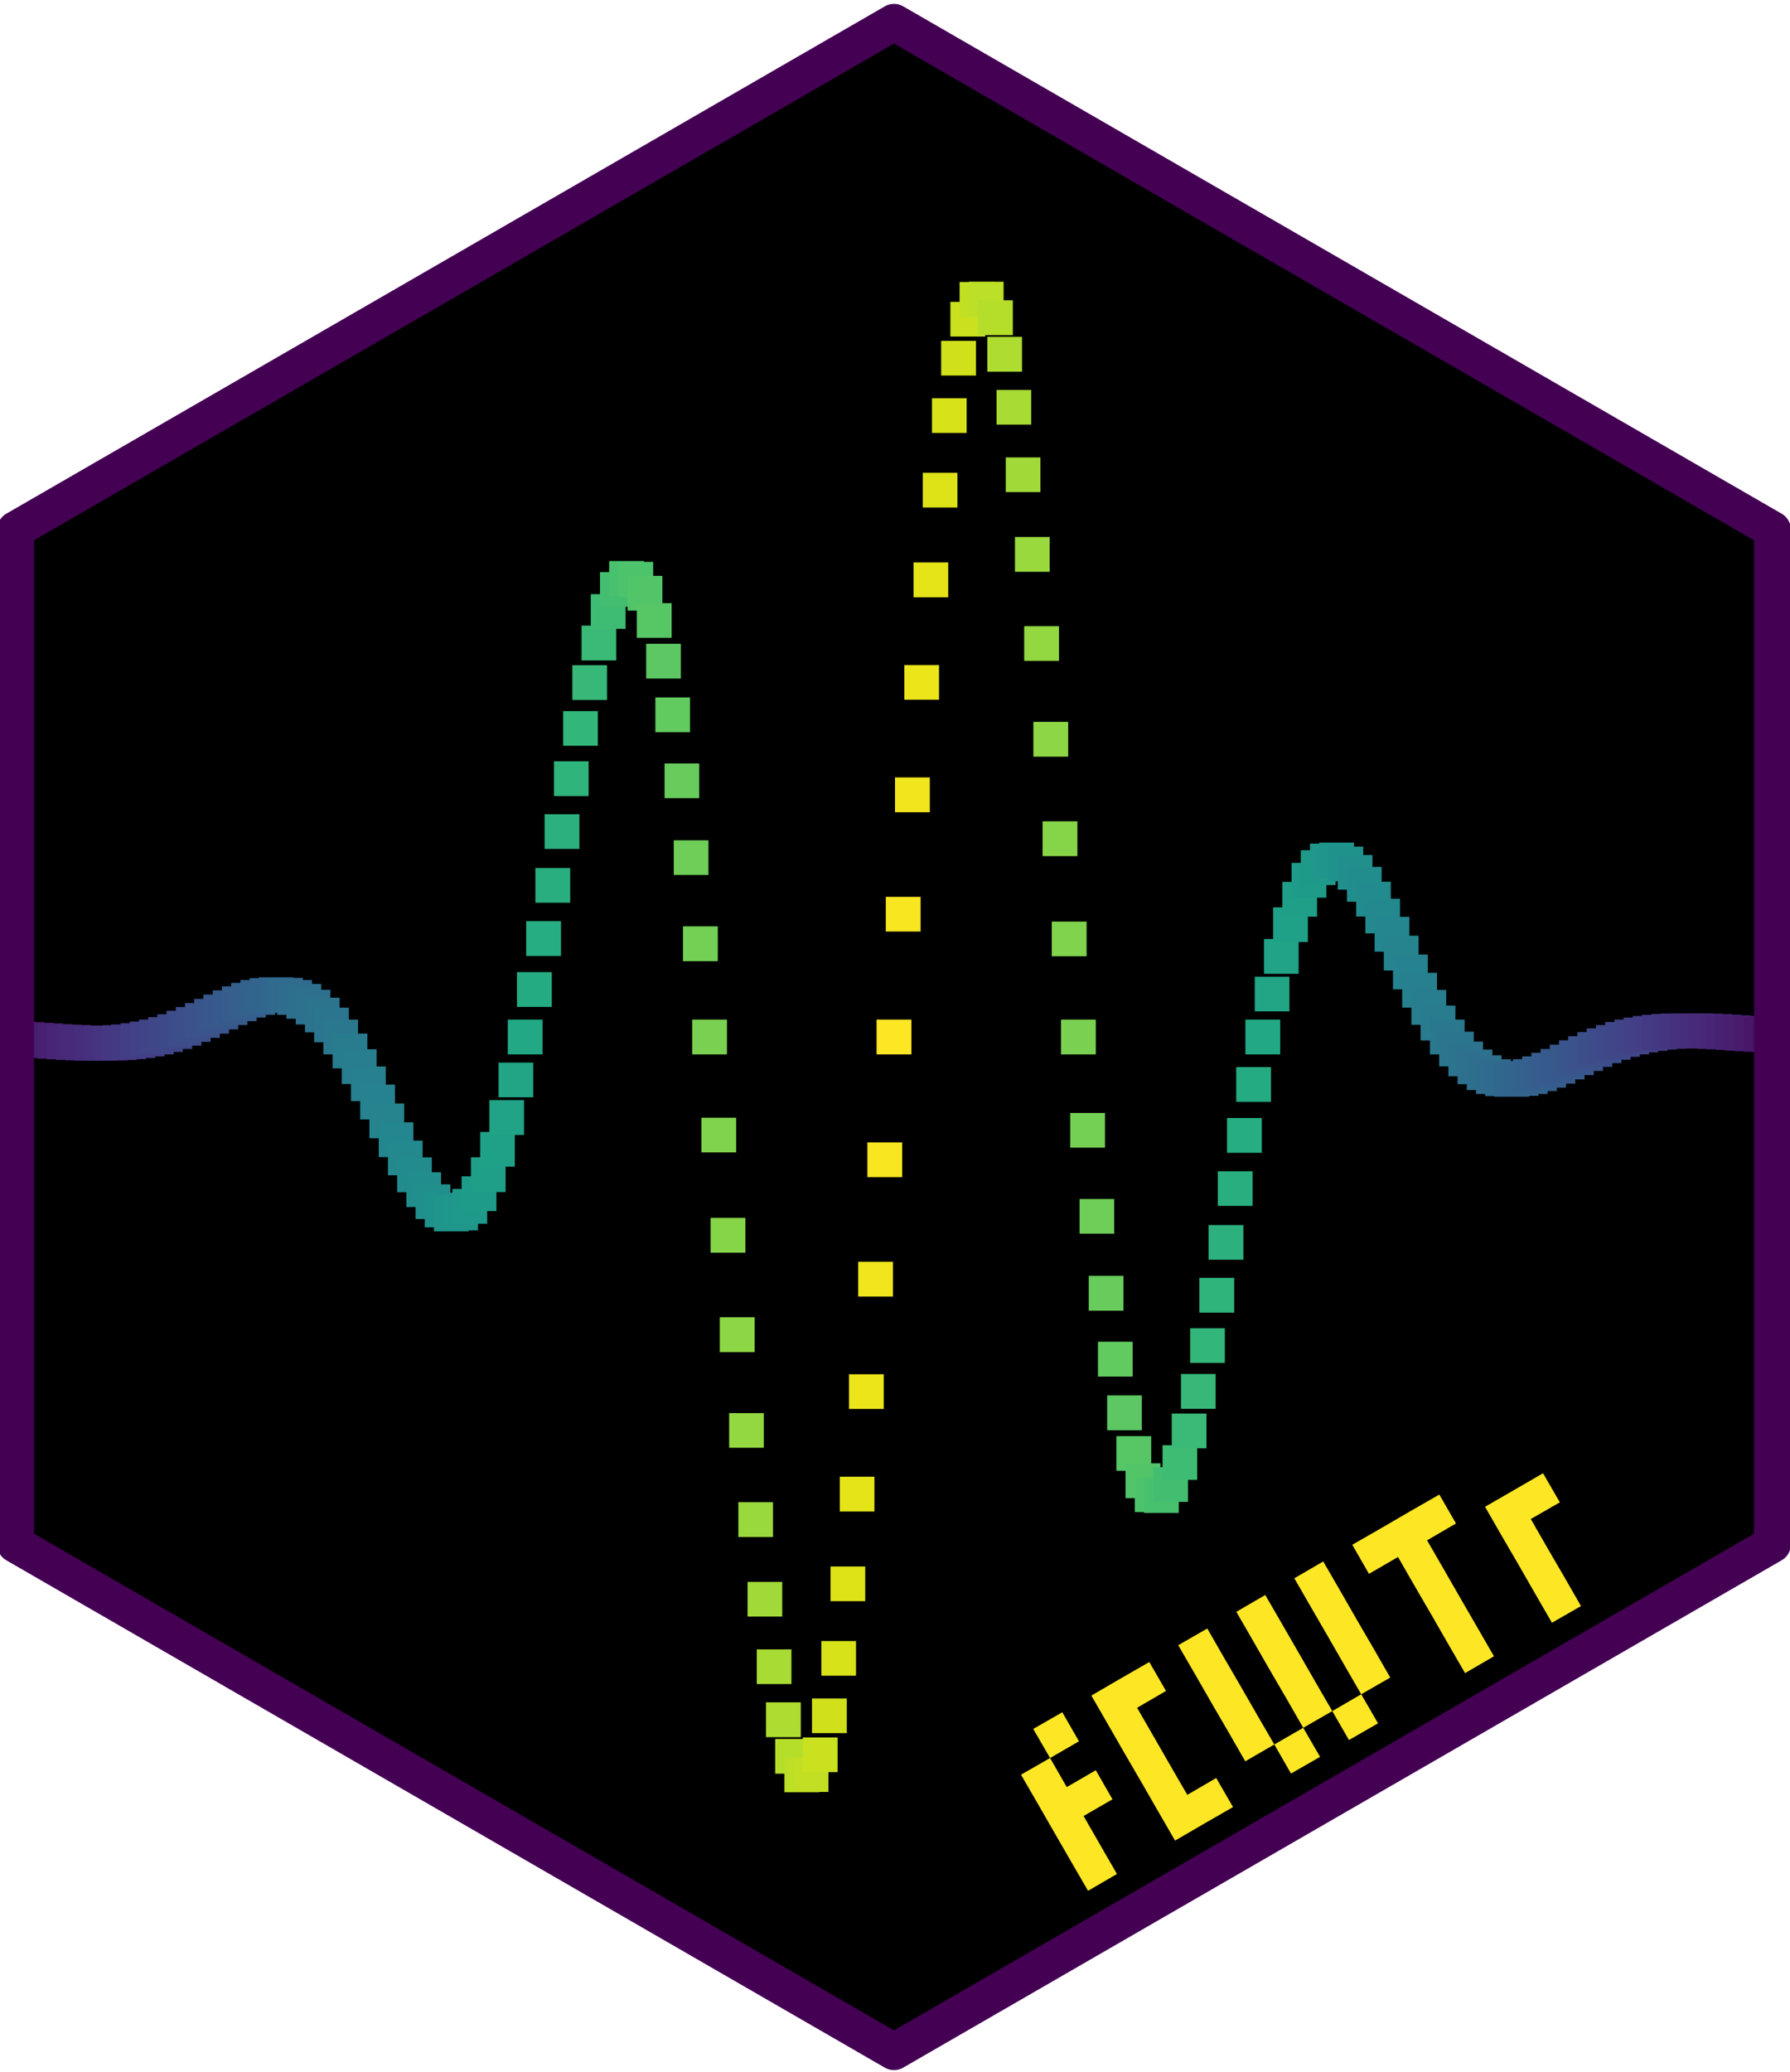 <?xml version='1.0' encoding='UTF-8' ?>
<svg xmlns='http://www.w3.org/2000/svg' xmlns:xlink='http://www.w3.org/1999/xlink' class='svglite' width='124.44pt' height='144.00pt' viewBox='0 0 124.44 144.00'>
<defs>
  <style type='text/css'><![CDATA[
    .svglite line, .svglite polyline, .svglite polygon, .svglite path, .svglite rect, .svglite circle {
      fill: none;
      stroke: #000000;
      stroke-linecap: round;
      stroke-linejoin: round;
      stroke-miterlimit: 10.00;
    }
    .svglite text {
      white-space: pre;
    }
  ]]></style>
</defs>
<rect width='100%' height='100%' style='stroke: none; fill: none;'/>
<defs>
  <clipPath id='cpMC4wMHwxMjQuNDR8MC4wMHwxNDQuMDA='>
    <rect x='0.00' y='0.00' width='124.44' height='144.00' />
  </clipPath>
</defs>
<g clip-path='url(#cpMC4wMHwxMjQuNDR8MC4wMHwxNDQuMDA=)'>
</g>
<defs>
  <clipPath id='cpMC4wMHwxMjQuNDR8MC4xNHwxNDMuODY='>
    <rect x='0.00' y='0.14' width='124.44' height='143.71' />
  </clipPath>
</defs>
<g clip-path='url(#cpMC4wMHwxMjQuNDR8MC4xNHwxNDMuODY=)'>
<rect x='0.00' y='0.14' width='124.44' height='143.71' style='stroke-width: 1.07; stroke: none;' />
</g>
<g clip-path='url(#cpMC4wMHwxMjQuNDR8MC4wMHwxNDQuMDA=)'>
</g>
<defs>
  <clipPath id='cpMC4wMHwxMjQuNDR8MC4xNHwxNDQuMDA='>
    <rect x='0.00' y='0.14' width='124.44' height='143.85' />
  </clipPath>
</defs>
<g clip-path='url(#cpMC4wMHwxMjQuNDR8MC4xNHwxNDQuMDA=)'>
<rect x='-0.14' y='0.14' width='124.58' height='143.85' style='stroke-width: 1.07; stroke: none;' />
<polygon points='1.08,36.81 1.08,107.33 62.15,142.59 123.22,107.33 123.22,36.81 62.15,1.55 1.08,36.81 ' style='stroke-width: 2.56; stroke: none; stroke-linecap: butt; fill: #000000;' />
</g>
<defs>
  <clipPath id='cpMC4wMHwxMjQuNDR8MTUuNjZ8MTI4LjQ4'>
    <rect x='0.00' y='15.66' width='124.44' height='112.83' />
  </clipPath>
</defs>
<g clip-path='url(#cpMC4wMHwxMjQuNDR8MTUuNjZ8MTI4LjQ4)'>
<polygon points='-3.16,73.28 -0.75,73.28 -0.75,70.86 -3.16,70.86 ' style='stroke-width: 0.71; stroke: none; fill: #440154;' />
<polygon points='-2.52,73.30 -0.11,73.30 -0.11,70.88 -2.52,70.88 ' style='stroke-width: 0.71; stroke: none; fill: #450558;' />
<polygon points='-1.88,73.32 0.53,73.32 0.53,70.90 -1.88,70.90 ' style='stroke-width: 0.71; stroke: none; fill: #46085C;' />
<polygon points='-1.24,73.35 1.18,73.35 1.18,70.93 -1.24,70.93 ' style='stroke-width: 0.71; stroke: none; fill: #470C5F;' />
<polygon points='-0.60,73.38 1.82,73.38 1.82,70.96 -0.60,70.96 ' style='stroke-width: 0.71; stroke: none; fill: #471063;' />
<polygon points='0.042,73.42 2.46,73.42 2.46,71.00 0.042,71.00 ' style='stroke-width: 0.71; stroke: none; fill: #481466;' />
<polygon points='0.68,73.45 3.10,73.45 3.10,71.04 0.68,71.04 ' style='stroke-width: 0.71; stroke: none; fill: #481769;' />
<polygon points='1.32,73.50 3.74,73.50 3.74,71.08 1.32,71.08 ' style='stroke-width: 0.71; stroke: none; fill: #481B6D;' />
<polygon points='1.96,73.54 4.38,73.54 4.38,71.12 1.96,71.12 ' style='stroke-width: 0.71; stroke: none; fill: #481E6F;' />
<polygon points='2.61,73.58 5.02,73.58 5.02,71.17 2.61,71.17 ' style='stroke-width: 0.71; stroke: none; fill: #482173;' />
<polygon points='3.25,73.62 5.66,73.62 5.66,71.21 3.25,71.21 ' style='stroke-width: 0.71; stroke: none; fill: #482575;' />
<polygon points='3.89,73.66 6.30,73.66 6.30,71.24 3.89,71.24 ' style='stroke-width: 0.71; stroke: none; fill: #482878;' />
<polygon points='4.53,73.69 6.94,73.69 6.94,71.27 4.53,71.27 ' style='stroke-width: 0.71; stroke: none; fill: #472B7A;' />
<polygon points='5.17,73.71 7.59,73.71 7.59,71.29 5.17,71.29 ' style='stroke-width: 0.71; stroke: none; fill: #472E7C;' />
<polygon points='5.81,73.71 8.23,73.71 8.23,71.30 5.81,71.30 ' style='stroke-width: 0.71; stroke: none; fill: #46317E;' />
<polygon points='6.45,73.70 8.87,73.70 8.87,71.28 6.45,71.28 ' style='stroke-width: 0.71; stroke: none; fill: #463480;' />
<polygon points='7.09,73.67 9.51,73.67 9.51,71.25 7.09,71.25 ' style='stroke-width: 0.71; stroke: none; fill: #453882;' />
<polygon points='7.73,73.61 10.15,73.61 10.15,71.20 7.73,71.20 ' style='stroke-width: 0.71; stroke: none; fill: #443A83;' />
<polygon points='8.38,73.53 10.79,73.53 10.79,71.11 8.38,71.11 ' style='stroke-width: 0.71; stroke: none; fill: #433E85;' />
<polygon points='9.02,73.42 11.43,73.42 11.43,71.00 9.02,71.00 ' style='stroke-width: 0.71; stroke: none; fill: #424086;' />
<polygon points='9.66,73.28 12.07,73.28 12.07,70.86 9.66,70.86 ' style='stroke-width: 0.71; stroke: none; fill: #414487;' />
<polygon points='10.30,73.11 12.71,73.11 12.71,70.69 10.30,70.69 ' style='stroke-width: 0.71; stroke: none; fill: #3F4788;' />
<polygon points='10.94,72.90 13.36,72.90 13.36,70.49 10.94,70.49 ' style='stroke-width: 0.71; stroke: none; fill: #3E4989;' />
<polygon points='11.58,72.67 14.00,72.67 14.00,70.25 11.58,70.25 ' style='stroke-width: 0.71; stroke: none; fill: #3D4D8A;' />
<polygon points='12.22,72.41 14.64,72.41 14.64,69.99 12.22,69.99 ' style='stroke-width: 0.71; stroke: none; fill: #3C4F8A;' />
<polygon points='12.86,72.13 15.28,72.13 15.28,69.71 12.86,69.71 ' style='stroke-width: 0.71; stroke: none; fill: #3B528B;' />
<polygon points='13.50,71.84 15.92,71.84 15.92,69.42 13.50,69.42 ' style='stroke-width: 0.71; stroke: none; fill: #3A548C;' />
<polygon points='14.14,71.54 16.56,71.54 16.56,69.12 14.14,69.12 ' style='stroke-width: 0.71; stroke: none; fill: #38588C;' />
<polygon points='14.79,71.24 17.20,71.24 17.20,68.83 14.79,68.83 ' style='stroke-width: 0.71; stroke: none; fill: #375A8C;' />
<polygon points='15.43,70.97 17.84,70.97 17.84,68.55 15.43,68.55 ' style='stroke-width: 0.71; stroke: none; fill: #365D8D;' />
<polygon points='16.07,70.72 18.48,70.72 18.48,68.31 16.07,68.31 ' style='stroke-width: 0.71; stroke: none; fill: #35608D;' />
<polygon points='16.71,70.53 19.13,70.53 19.13,68.11 16.71,68.11 ' style='stroke-width: 0.71; stroke: none; fill: #33628D;' />
<polygon points='17.35,70.39 19.77,70.39 19.77,67.98 17.35,67.98 ' style='stroke-width: 0.71; stroke: none; fill: #32658E;' />
<polygon points='17.99,70.34 20.41,70.34 20.41,67.92 17.99,67.92 ' style='stroke-width: 0.71; stroke: none; fill: #31678E;' />
<polygon points='18.63,70.38 21.05,70.38 21.05,67.96 18.63,67.96 ' style='stroke-width: 0.71; stroke: none; fill: #306A8E;' />
<polygon points='19.27,70.53 21.69,70.53 21.69,68.11 19.27,68.11 ' style='stroke-width: 0.71; stroke: none; fill: #2F6C8E;' />
<polygon points='19.91,70.80 22.33,70.80 22.33,68.38 19.91,68.38 ' style='stroke-width: 0.71; stroke: none; fill: #2E6F8E;' />
<polygon points='20.56,71.20 22.97,71.20 22.97,68.79 20.56,68.79 ' style='stroke-width: 0.71; stroke: none; fill: #2D718E;' />
<polygon points='21.20,71.75 23.61,71.75 23.61,69.34 21.20,69.34 ' style='stroke-width: 0.71; stroke: none; fill: #2C738E;' />
<polygon points='21.84,72.44 24.25,72.44 24.25,70.03 21.84,70.03 ' style='stroke-width: 0.71; stroke: none; fill: #2B758E;' />
<polygon points='22.48,73.28 24.89,73.28 24.89,70.86 22.48,70.86 ' style='stroke-width: 0.71; stroke: none; fill: #2A788E;' />
<polygon points='23.12,74.25 25.54,74.25 25.54,71.83 23.12,71.83 ' style='stroke-width: 0.71; stroke: none; fill: #297B8E;' />
<polygon points='23.76,75.34 26.18,75.34 26.18,72.92 23.76,72.92 ' style='stroke-width: 0.71; stroke: none; fill: #287D8E;' />
<polygon points='24.40,76.53 26.82,76.53 26.82,74.12 24.40,74.12 ' style='stroke-width: 0.71; stroke: none; fill: #27808E;' />
<polygon points='25.04,77.80 27.46,77.80 27.46,75.38 25.04,75.38 ' style='stroke-width: 0.71; stroke: none; fill: #26828E;' />
<polygon points='25.68,79.11 28.10,79.11 28.10,76.69 25.68,76.69 ' style='stroke-width: 0.71; stroke: none; fill: #25848E;' />
<polygon points='26.33,80.42 28.74,80.42 28.74,78.00 26.33,78.00 ' style='stroke-width: 0.71; stroke: none; fill: #24868E;' />
<polygon points='26.97,81.68 29.38,81.68 29.38,79.27 26.97,79.27 ' style='stroke-width: 0.71; stroke: none; fill: #23898E;' />
<polygon points='27.61,82.86 30.02,82.86 30.02,80.44 27.61,80.44 ' style='stroke-width: 0.71; stroke: none; fill: #228B8D;' />
<polygon points='28.25,83.89 30.66,83.89 30.66,81.47 28.25,81.47 ' style='stroke-width: 0.71; stroke: none; fill: #218E8D;' />
<polygon points='28.89,84.72 31.31,84.72 31.31,82.31 28.89,82.31 ' style='stroke-width: 0.71; stroke: none; fill: #21908D;' />
<polygon points='29.53,85.30 31.95,85.30 31.95,82.89 29.53,82.89 ' style='stroke-width: 0.71; stroke: none; fill: #20928C;' />
<polygon points='30.17,85.58 32.59,85.58 32.59,83.16 30.17,83.16 ' style='stroke-width: 0.71; stroke: none; fill: #1F958B;' />
<polygon points='30.81,85.51 33.23,85.51 33.23,83.09 30.81,83.09 ' style='stroke-width: 0.71; stroke: none; fill: #1F978B;' />
<polygon points='31.45,85.05 33.87,85.05 33.87,82.63 31.45,82.63 ' style='stroke-width: 0.71; stroke: none; fill: #1F9A8A;' />
<polygon points='32.09,84.17 34.51,84.17 34.51,81.75 32.09,81.75 ' style='stroke-width: 0.71; stroke: none; fill: #1E9C89;' />
<polygon points='32.74,82.85 35.15,82.85 35.15,80.43 32.74,80.43 ' style='stroke-width: 0.71; stroke: none; fill: #1F9F88;' />
<polygon points='33.38,81.08 35.79,81.08 35.79,78.67 33.38,78.67 ' style='stroke-width: 0.71; stroke: none; fill: #1FA188;' />
<polygon points='34.02,78.88 36.43,78.88 36.43,76.46 34.02,76.46 ' style='stroke-width: 0.71; stroke: none; fill: #20A386;' />
<polygon points='34.66,76.26 37.07,76.26 37.07,73.85 34.66,73.85 ' style='stroke-width: 0.71; stroke: none; fill: #21A585;' />
<polygon points='35.30,73.28 37.72,73.28 37.72,70.86 35.30,70.86 ' style='stroke-width: 0.71; stroke: none; fill: #22A884;' />
<polygon points='35.94,69.98 38.36,69.98 38.36,67.56 35.94,67.56 ' style='stroke-width: 0.71; stroke: none; fill: #25AB82;' />
<polygon points='36.58,66.44 39.00,66.44 39.00,64.02 36.58,64.02 ' style='stroke-width: 0.71; stroke: none; fill: #26AD81;' />
<polygon points='37.22,62.74 39.64,62.74 39.64,60.33 37.22,60.33 ' style='stroke-width: 0.71; stroke: none; fill: #29AF7F;' />
<polygon points='37.86,59.00 40.28,59.00 40.28,56.59 37.86,56.59 ' style='stroke-width: 0.71; stroke: none; fill: #2CB17E;' />
<polygon points='38.51,55.33 40.92,55.33 40.92,52.91 38.51,52.91 ' style='stroke-width: 0.71; stroke: none; fill: #2FB47C;' />
<polygon points='39.15,51.83 41.56,51.83 41.56,49.42 39.15,49.42 ' style='stroke-width: 0.71; stroke: none; fill: #33B67A;' />
<polygon points='39.79,48.65 42.20,48.65 42.20,46.23 39.79,46.23 ' style='stroke-width: 0.71; stroke: none; fill: #37B878;' />
<polygon points='40.43,45.90 42.84,45.90 42.84,43.48 40.43,43.48 ' style='stroke-width: 0.71; stroke: none; fill: #3ABA76;' />
<polygon points='41.07,43.70 43.49,43.70 43.49,41.29 41.07,41.29 ' style='stroke-width: 0.71; stroke: none; fill: #3FBC73;' />
<polygon points='41.71,42.17 44.13,42.17 44.13,39.76 41.71,39.76 ' style='stroke-width: 0.71; stroke: none; fill: #43BE71;' />
<polygon points='42.35,41.40 44.77,41.40 44.77,38.99 42.35,38.99 ' style='stroke-width: 0.71; stroke: none; fill: #48C16E;' />
<polygon points='42.99,41.47 45.41,41.47 45.41,39.05 42.99,39.05 ' style='stroke-width: 0.71; stroke: none; fill: #4DC36B;' />
<polygon points='43.63,42.44 46.05,42.44 46.05,40.02 43.63,40.02 ' style='stroke-width: 0.71; stroke: none; fill: #52C569;' />
<polygon points='44.27,44.33 46.69,44.33 46.69,41.92 44.27,41.92 ' style='stroke-width: 0.71; stroke: none; fill: #57C766;' />
<polygon points='44.92,47.16 47.33,47.16 47.33,44.74 44.92,44.74 ' style='stroke-width: 0.71; stroke: none; fill: #5DC863;' />
<polygon points='45.56,50.89 47.97,50.89 47.97,48.47 45.56,48.47 ' style='stroke-width: 0.71; stroke: none; fill: #62CB5F;' />
<polygon points='46.20,55.47 48.61,55.47 48.61,53.06 46.20,53.06 ' style='stroke-width: 0.71; stroke: none; fill: #68CC5C;' />
<polygon points='46.84,60.81 49.25,60.81 49.25,58.40 46.84,58.40 ' style='stroke-width: 0.71; stroke: none; fill: #6ECE58;' />
<polygon points='47.48,66.80 49.90,66.80 49.90,64.38 47.48,64.38 ' style='stroke-width: 0.71; stroke: none; fill: #74D055;' />
<polygon points='48.12,73.28 50.54,73.28 50.54,70.86 48.12,70.86 ' style='stroke-width: 0.71; stroke: none; fill: #7AD151;' />
<polygon points='48.76,80.09 51.18,80.09 51.18,77.68 48.76,77.68 ' style='stroke-width: 0.71; stroke: none; fill: #80D34D;' />
<polygon points='49.40,87.06 51.82,87.06 51.82,84.64 49.40,84.64 ' style='stroke-width: 0.71; stroke: none; fill: #86D549;' />
<polygon points='50.04,93.97 52.46,93.97 52.46,91.55 50.04,91.55 ' style='stroke-width: 0.71; stroke: none; fill: #8DD645;' />
<polygon points='50.69,100.62 53.10,100.62 53.10,98.21 50.69,98.21 ' style='stroke-width: 0.71; stroke: none; fill: #93D741;' />
<polygon points='51.33,106.82 53.74,106.82 53.74,104.40 51.33,104.40 ' style='stroke-width: 0.71; stroke: none; fill: #9AD93D;' />
<polygon points='51.97,112.35 54.38,112.35 54.38,109.94 51.97,109.94 ' style='stroke-width: 0.71; stroke: none; fill: #A1DA38;' />
<polygon points='52.61,117.04 55.02,117.04 55.02,114.63 52.61,114.63 ' style='stroke-width: 0.71; stroke: none; fill: #A8DB34;' />
<polygon points='53.25,120.73 55.67,120.73 55.67,118.31 53.25,118.31 ' style='stroke-width: 0.71; stroke: none; fill: #AEDC30;' />
<polygon points='53.89,123.27 56.31,123.27 56.31,120.86 53.89,120.86 ' style='stroke-width: 0.71; stroke: none; fill: #B5DE2B;' />
<polygon points='54.53,124.56 56.95,124.56 56.95,122.15 54.53,122.15 ' style='stroke-width: 0.71; stroke: none; fill: #BCDF27;' />
<polygon points='55.17,124.54 57.59,124.54 57.59,122.12 55.17,122.12 ' style='stroke-width: 0.71; stroke: none; fill: #C2DF23;' />
<polygon points='55.81,123.16 58.23,123.16 58.23,120.75 55.81,120.75 ' style='stroke-width: 0.71; stroke: none; fill: #C9E11F;' />
<polygon points='56.45,120.45 58.87,120.45 58.87,118.04 56.45,118.04 ' style='stroke-width: 0.71; stroke: none; fill: #D0E11C;' />
<polygon points='57.10,116.46 59.51,116.46 59.51,114.05 57.10,114.05 ' style='stroke-width: 0.71; stroke: none; fill: #D7E219;' />
<polygon points='57.74,111.28 60.15,111.28 60.15,108.87 57.74,108.87 ' style='stroke-width: 0.71; stroke: none; fill: #DEE318;' />
<polygon points='58.38,105.05 60.79,105.05 60.79,102.63 58.38,102.63 ' style='stroke-width: 0.71; stroke: none; fill: #E4E419;' />
<polygon points='59.02,97.92 61.44,97.92 61.44,95.51 59.02,95.51 ' style='stroke-width: 0.71; stroke: none; fill: #EBE51A;' />
<polygon points='59.66,90.11 62.08,90.11 62.08,87.69 59.66,87.69 ' style='stroke-width: 0.71; stroke: none; fill: #F1E51D;' />
<polygon points='60.30,81.81 62.72,81.81 62.72,79.40 60.30,79.40 ' style='stroke-width: 0.71; stroke: none; fill: #F7E620;' />
<polygon points='60.94,73.28 63.36,73.28 63.36,70.86 60.94,70.86 ' style='stroke-width: 0.71; stroke: none; fill: #FDE725;' />
<polygon points='61.58,64.74 64.00,64.74 64.00,62.33 61.58,62.33 ' style='stroke-width: 0.71; stroke: none; fill: #F7E620;' />
<polygon points='62.22,56.45 64.64,56.45 64.64,54.03 62.22,54.03 ' style='stroke-width: 0.71; stroke: none; fill: #F1E51D;' />
<polygon points='62.87,48.63 65.28,48.63 65.28,46.22 62.87,46.22 ' style='stroke-width: 0.71; stroke: none; fill: #EBE51A;' />
<polygon points='63.51,41.51 65.92,41.51 65.92,39.09 63.51,39.09 ' style='stroke-width: 0.71; stroke: none; fill: #E4E419;' />
<polygon points='64.15,35.27 66.56,35.27 66.56,32.86 64.15,32.86 ' style='stroke-width: 0.71; stroke: none; fill: #DEE318;' />
<polygon points='64.79,30.09 67.20,30.09 67.20,27.68 64.79,27.68 ' style='stroke-width: 0.71; stroke: none; fill: #D7E219;' />
<polygon points='65.43,26.10 67.85,26.10 67.85,23.69 65.43,23.69 ' style='stroke-width: 0.71; stroke: none; fill: #D0E11C;' />
<polygon points='66.07,23.39 68.49,23.39 68.49,20.98 66.07,20.98 ' style='stroke-width: 0.71; stroke: none; fill: #C9E11F;' />
<polygon points='66.71,22.02 69.13,22.02 69.13,19.60 66.71,19.60 ' style='stroke-width: 0.71; stroke: none; fill: #C2DF23;' />
<polygon points='67.35,21.99 69.77,21.99 69.77,19.58 67.35,19.58 ' style='stroke-width: 0.71; stroke: none; fill: #BCDF27;' />
<polygon points='67.99,23.29 70.41,23.29 70.41,20.87 67.99,20.87 ' style='stroke-width: 0.71; stroke: none; fill: #B5DE2B;' />
<polygon points='68.64,25.83 71.05,25.83 71.05,23.41 68.64,23.41 ' style='stroke-width: 0.71; stroke: none; fill: #AEDC30;' />
<polygon points='69.28,29.51 71.69,29.51 71.69,27.10 69.28,27.10 ' style='stroke-width: 0.71; stroke: none; fill: #A8DB34;' />
<polygon points='69.92,34.20 72.33,34.20 72.33,31.79 69.92,31.79 ' style='stroke-width: 0.71; stroke: none; fill: #A1DA38;' />
<polygon points='70.56,39.74 72.97,39.74 72.97,37.32 70.56,37.32 ' style='stroke-width: 0.71; stroke: none; fill: #9AD93D;' />
<polygon points='71.20,45.93 73.62,45.93 73.62,43.52 71.20,43.52 ' style='stroke-width: 0.71; stroke: none; fill: #93D741;' />
<polygon points='71.84,52.59 74.26,52.59 74.26,50.17 71.84,50.17 ' style='stroke-width: 0.71; stroke: none; fill: #8DD645;' />
<polygon points='72.48,59.50 74.90,59.50 74.90,57.08 72.48,57.08 ' style='stroke-width: 0.71; stroke: none; fill: #86D549;' />
<polygon points='73.12,66.46 75.54,66.46 75.54,64.05 73.12,64.05 ' style='stroke-width: 0.71; stroke: none; fill: #80D34D;' />
<polygon points='73.76,73.28 76.18,73.28 76.18,70.86 73.76,70.86 ' style='stroke-width: 0.71; stroke: none; fill: #7AD151;' />
<polygon points='74.40,79.76 76.82,79.76 76.82,77.35 74.40,77.35 ' style='stroke-width: 0.71; stroke: none; fill: #74D055;' />
<polygon points='75.05,85.74 77.46,85.74 77.46,83.33 75.05,83.33 ' style='stroke-width: 0.71; stroke: none; fill: #6ECE58;' />
<polygon points='75.69,91.09 78.10,91.09 78.10,88.67 75.69,88.67 ' style='stroke-width: 0.71; stroke: none; fill: #68CC5C;' />
<polygon points='76.33,95.67 78.74,95.67 78.74,93.25 76.33,93.25 ' style='stroke-width: 0.71; stroke: none; fill: #62CB5F;' />
<polygon points='76.97,99.40 79.38,99.40 79.38,96.98 76.97,96.98 ' style='stroke-width: 0.71; stroke: none; fill: #5DC863;' />
<polygon points='77.61,102.22 80.03,102.22 80.03,99.81 77.61,99.81 ' style='stroke-width: 0.71; stroke: none; fill: #57C766;' />
<polygon points='78.25,104.12 80.67,104.12 80.67,101.70 78.25,101.70 ' style='stroke-width: 0.71; stroke: none; fill: #52C569;' />
<polygon points='78.89,105.09 81.31,105.09 81.31,102.67 78.89,102.67 ' style='stroke-width: 0.71; stroke: none; fill: #4DC36B;' />
<polygon points='79.53,105.15 81.95,105.15 81.95,102.74 79.53,102.74 ' style='stroke-width: 0.71; stroke: none; fill: #48C16E;' />
<polygon points='80.17,104.38 82.59,104.38 82.59,101.97 80.17,101.97 ' style='stroke-width: 0.71; stroke: none; fill: #43BE71;' />
<polygon points='80.82,102.85 83.23,102.85 83.23,100.44 80.82,100.44 ' style='stroke-width: 0.71; stroke: none; fill: #3FBC73;' />
<polygon points='81.46,100.66 83.87,100.66 83.87,98.24 81.46,98.24 ' style='stroke-width: 0.71; stroke: none; fill: #3ABA76;' />
<polygon points='82.10,97.91 84.51,97.91 84.51,95.49 82.10,95.49 ' style='stroke-width: 0.71; stroke: none; fill: #37B878;' />
<polygon points='82.74,94.72 85.15,94.72 85.15,92.31 82.74,92.31 ' style='stroke-width: 0.71; stroke: none; fill: #33B67A;' />
<polygon points='83.38,91.23 85.80,91.23 85.80,88.81 83.38,88.81 ' style='stroke-width: 0.71; stroke: none; fill: #2FB47C;' />
<polygon points='84.02,87.55 86.44,87.55 86.44,85.14 84.02,85.14 ' style='stroke-width: 0.71; stroke: none; fill: #2CB17E;' />
<polygon points='84.66,83.81 87.08,83.81 87.08,81.40 84.66,81.40 ' style='stroke-width: 0.71; stroke: none; fill: #29AF7F;' />
<polygon points='85.30,80.12 87.72,80.12 87.72,77.70 85.30,77.70 ' style='stroke-width: 0.71; stroke: none; fill: #26AD81;' />
<polygon points='85.94,76.58 88.36,76.58 88.36,74.16 85.94,74.16 ' style='stroke-width: 0.71; stroke: none; fill: #25AB82;' />
<polygon points='86.58,73.28 89.00,73.28 89.00,70.86 86.58,70.86 ' style='stroke-width: 0.71; stroke: none; fill: #22A884;' />
<polygon points='87.23,70.29 89.64,70.29 89.64,67.88 87.23,67.88 ' style='stroke-width: 0.71; stroke: none; fill: #21A585;' />
<polygon points='87.87,67.68 90.28,67.68 90.28,65.26 87.87,65.26 ' style='stroke-width: 0.71; stroke: none; fill: #20A386;' />
<polygon points='88.51,65.47 90.92,65.47 90.92,63.06 88.51,63.06 ' style='stroke-width: 0.71; stroke: none; fill: #1FA188;' />
<polygon points='89.15,63.71 91.56,63.71 91.56,61.29 89.15,61.29 ' style='stroke-width: 0.71; stroke: none; fill: #1F9F88;' />
<polygon points='89.79,62.39 92.21,62.39 92.21,59.97 89.79,59.97 ' style='stroke-width: 0.71; stroke: none; fill: #1E9C89;' />
<polygon points='90.43,61.51 92.85,61.51 92.85,59.09 90.43,59.09 ' style='stroke-width: 0.71; stroke: none; fill: #1F9A8A;' />
<polygon points='91.07,61.05 93.49,61.05 93.49,58.63 91.07,58.63 ' style='stroke-width: 0.71; stroke: none; fill: #1F978B;' />
<polygon points='91.71,60.98 94.13,60.98 94.13,58.56 91.71,58.56 ' style='stroke-width: 0.71; stroke: none; fill: #1F958B;' />
<polygon points='92.35,61.25 94.77,61.25 94.77,58.84 92.35,58.84 ' style='stroke-width: 0.71; stroke: none; fill: #20928C;' />
<polygon points='93.00,61.83 95.41,61.83 95.41,59.42 93.00,59.42 ' style='stroke-width: 0.71; stroke: none; fill: #21908D;' />
<polygon points='93.64,62.67 96.05,62.67 96.05,60.25 93.64,60.25 ' style='stroke-width: 0.71; stroke: none; fill: #218E8D;' />
<polygon points='94.28,63.70 96.69,63.70 96.69,61.28 94.28,61.28 ' style='stroke-width: 0.71; stroke: none; fill: #228B8D;' />
<polygon points='94.92,64.87 97.33,64.87 97.33,62.46 94.92,62.46 ' style='stroke-width: 0.71; stroke: none; fill: #23898E;' />
<polygon points='95.56,66.14 97.98,66.14 97.98,63.72 95.56,63.72 ' style='stroke-width: 0.71; stroke: none; fill: #24868E;' />
<polygon points='96.20,67.45 98.62,67.45 98.62,65.03 96.20,65.03 ' style='stroke-width: 0.71; stroke: none; fill: #25848E;' />
<polygon points='96.84,68.76 99.26,68.76 99.26,66.34 96.84,66.34 ' style='stroke-width: 0.71; stroke: none; fill: #26828E;' />
<polygon points='97.48,70.03 99.90,70.03 99.90,67.61 97.48,67.61 ' style='stroke-width: 0.71; stroke: none; fill: #27808E;' />
<polygon points='98.12,71.22 100.54,71.22 100.54,68.80 98.12,68.80 ' style='stroke-width: 0.71; stroke: none; fill: #287D8E;' />
<polygon points='98.76,72.31 101.18,72.31 101.18,69.89 98.76,69.89 ' style='stroke-width: 0.71; stroke: none; fill: #297B8E;' />
<polygon points='99.41,73.28 101.82,73.28 101.82,70.86 99.41,70.86 ' style='stroke-width: 0.71; stroke: none; fill: #2A788E;' />
<polygon points='100.05,74.11 102.46,74.11 102.46,71.70 100.05,71.70 ' style='stroke-width: 0.71; stroke: none; fill: #2B758E;' />
<polygon points='100.69,74.80 103.10,74.80 103.10,72.39 100.69,72.39 ' style='stroke-width: 0.71; stroke: none; fill: #2C738E;' />
<polygon points='101.33,75.35 103.75,75.35 103.75,72.94 101.33,72.94 ' style='stroke-width: 0.71; stroke: none; fill: #2D718E;' />
<polygon points='101.97,75.76 104.39,75.76 104.39,73.34 101.97,73.34 ' style='stroke-width: 0.71; stroke: none; fill: #2E6F8E;' />
<polygon points='102.61,76.03 105.03,76.03 105.03,73.62 102.61,73.62 ' style='stroke-width: 0.71; stroke: none; fill: #2F6C8E;' />
<polygon points='103.25,76.18 105.67,76.18 105.67,73.76 103.25,73.76 ' style='stroke-width: 0.71; stroke: none; fill: #306A8E;' />
<polygon points='103.89,76.22 106.31,76.22 106.31,73.80 103.89,73.80 ' style='stroke-width: 0.71; stroke: none; fill: #31678E;' />
<polygon points='104.53,76.16 106.95,76.16 106.95,73.75 104.53,73.75 ' style='stroke-width: 0.71; stroke: none; fill: #32658E;' />
<polygon points='105.18,76.03 107.59,76.03 107.59,73.61 105.18,73.61 ' style='stroke-width: 0.71; stroke: none; fill: #33628D;' />
<polygon points='105.82,75.83 108.23,75.83 108.23,73.42 105.82,73.42 ' style='stroke-width: 0.71; stroke: none; fill: #35608D;' />
<polygon points='106.46,75.59 108.87,75.59 108.87,73.17 106.46,73.17 ' style='stroke-width: 0.71; stroke: none; fill: #365D8D;' />
<polygon points='107.10,75.31 109.51,75.31 109.51,72.90 107.10,72.90 ' style='stroke-width: 0.71; stroke: none; fill: #375A8C;' />
<polygon points='107.74,75.02 110.16,75.02 110.16,72.60 107.74,72.60 ' style='stroke-width: 0.71; stroke: none; fill: #38588C;' />
<polygon points='108.38,74.72 110.80,74.72 110.80,72.30 108.38,72.30 ' style='stroke-width: 0.71; stroke: none; fill: #3A548C;' />
<polygon points='109.02,74.43 111.44,74.43 111.44,72.01 109.02,72.01 ' style='stroke-width: 0.71; stroke: none; fill: #3B528B;' />
<polygon points='109.66,74.15 112.08,74.15 112.08,71.73 109.66,71.73 ' style='stroke-width: 0.71; stroke: none; fill: #3C4F8A;' />
<polygon points='110.30,73.89 112.72,73.89 112.72,71.47 110.30,71.47 ' style='stroke-width: 0.71; stroke: none; fill: #3D4D8A;' />
<polygon points='110.95,73.65 113.36,73.65 113.36,71.24 110.95,71.24 ' style='stroke-width: 0.71; stroke: none; fill: #3E4989;' />
<polygon points='111.59,73.45 114.00,73.45 114.00,71.03 111.59,71.03 ' style='stroke-width: 0.71; stroke: none; fill: #3F4788;' />
<polygon points='112.23,73.28 114.64,73.28 114.64,70.86 112.23,70.86 ' style='stroke-width: 0.71; stroke: none; fill: #414487;' />
<polygon points='112.87,73.14 115.28,73.14 115.28,70.72 112.87,70.72 ' style='stroke-width: 0.71; stroke: none; fill: #424086;' />
<polygon points='113.51,73.03 115.93,73.03 115.93,70.61 113.51,70.61 ' style='stroke-width: 0.71; stroke: none; fill: #433E85;' />
<polygon points='114.15,72.94 116.57,72.94 116.57,70.53 114.15,70.53 ' style='stroke-width: 0.71; stroke: none; fill: #443A83;' />
<polygon points='114.79,72.89 117.21,72.89 117.21,70.47 114.79,70.47 ' style='stroke-width: 0.71; stroke: none; fill: #453882;' />
<polygon points='115.43,72.86 117.85,72.86 117.85,70.44 115.43,70.44 ' style='stroke-width: 0.71; stroke: none; fill: #463480;' />
<polygon points='116.07,72.84 118.49,72.84 118.49,70.43 116.07,70.43 ' style='stroke-width: 0.71; stroke: none; fill: #46317E;' />
<polygon points='116.71,72.85 119.13,72.85 119.13,70.43 116.71,70.43 ' style='stroke-width: 0.71; stroke: none; fill: #472E7C;' />
<polygon points='117.36,72.87 119.77,72.87 119.77,70.45 117.36,70.45 ' style='stroke-width: 0.71; stroke: none; fill: #472B7A;' />
<polygon points='118.00,72.90 120.41,72.90 120.41,70.48 118.00,70.48 ' style='stroke-width: 0.71; stroke: none; fill: #482878;' />
<polygon points='118.64,72.93 121.05,72.93 121.05,70.52 118.64,70.52 ' style='stroke-width: 0.71; stroke: none; fill: #482575;' />
<polygon points='119.28,72.97 121.69,72.97 121.69,70.56 119.28,70.56 ' style='stroke-width: 0.71; stroke: none; fill: #482173;' />
<polygon points='119.92,73.02 122.34,73.02 122.34,70.60 119.92,70.60 ' style='stroke-width: 0.71; stroke: none; fill: #481E6F;' />
<polygon points='120.56,73.06 122.98,73.06 122.98,70.64 120.56,70.64 ' style='stroke-width: 0.71; stroke: none; fill: #481B6D;' />
<polygon points='121.20,73.10 123.62,73.10 123.62,70.69 121.20,70.69 ' style='stroke-width: 0.71; stroke: none; fill: #481769;' />
<polygon points='121.84,73.14 124.26,73.14 124.26,70.73 121.84,70.73 ' style='stroke-width: 0.71; stroke: none; fill: #481466;' />
<polygon points='122.48,73.18 124.90,73.18 124.90,70.76 122.48,70.76 ' style='stroke-width: 0.71; stroke: none; fill: #471063;' />
<polygon points='123.13,73.21 125.54,73.21 125.54,70.79 123.13,70.79 ' style='stroke-width: 0.71; stroke: none; fill: #470C5F;' />
<polygon points='123.77,73.24 126.18,73.24 126.18,70.82 123.77,70.82 ' style='stroke-width: 0.71; stroke: none; fill: #46085C;' />
<polygon points='124.41,73.26 126.82,73.26 126.82,70.84 124.41,70.84 ' style='stroke-width: 0.71; stroke: none; fill: #450558;' />
<polygon points='125.05,73.28 127.46,73.28 127.46,70.86 125.05,70.86 ' style='stroke-width: 0.71; stroke: none; fill: #440154;' />
</g>
<g clip-path='url(#cpMC4wMHwxMjQuNDR8MC4xNHwxNDQuMDA=)'>
</g>
<g clip-path='url(#cpMC4wMHwxMjQuNDR8MC4wMHwxNDQuMDA=)'>
</g>
<g clip-path='url(#cpMC4wMHwxMjQuNDR8MC4xNHwxNDQuMDA=)'>
</g>
<g clip-path='url(#cpMC4wMHwxMjQuNDR8MC4wMHwxNDQuMDA=)'>
</g>
<g clip-path='url(#cpMC4wMHwxMjQuNDR8MC4xNHwxNDQuMDA=)'>
</g>
<g clip-path='url(#cpMC4wMHwxMjQuNDR8MC4wMHwxNDQuMDA=)'>
</g>
<g clip-path='url(#cpMC4wMHwxMjQuNDR8MC4xNHwxNDQuMDA=)'>
</g>
<g clip-path='url(#cpMC4wMHwxMjQuNDR8MC4wMHwxNDQuMDA=)'>
</g>
<g clip-path='url(#cpMC4wMHwxMjQuNDR8MC4xNHwxNDQuMDA=)'>
</g>
<g clip-path='url(#cpMC4wMHwxMjQuNDR8MC4wMHwxNDQuMDA=)'>
</g>
<g clip-path='url(#cpMC4wMHwxMjQuNDR8MC4xNHwxNDQuMDA=)'>
</g>
<g clip-path='url(#cpMC4wMHwxMjQuNDR8MC4wMHwxNDQuMDA=)'>
</g>
<g clip-path='url(#cpMC4wMHwxMjQuNDR8MC4xNHwxNDQuMDA=)'>
</g>
<g clip-path='url(#cpMC4wMHwxMjQuNDR8MC4wMHwxNDQuMDA=)'>
</g>
<g clip-path='url(#cpMC4wMHwxMjQuNDR8MC4xNHwxNDQuMDA=)'>
</g>
<g clip-path='url(#cpMC4wMHwxMjQuNDR8MC4wMHwxNDQuMDA=)'>
</g>
<g clip-path='url(#cpMC4wMHwxMjQuNDR8MC4xNHwxNDQuMDA=)'>
</g>
<g clip-path='url(#cpMC4wMHwxMjQuNDR8MC4wMHwxNDQuMDA=)'>
</g>
<g clip-path='url(#cpMC4wMHwxMjQuNDR8MC4xNHwxNDQuMDA=)'>
</g>
<g clip-path='url(#cpMC4wMHwxMjQuNDR8MC4wMHwxNDQuMDA=)'>
</g>
<g clip-path='url(#cpMC4wMHwxMjQuNDR8MC4xNHwxNDQuMDA=)'>
</g>
<g clip-path='url(#cpMC4wMHwxMjQuNDR8MC4wMHwxNDQuMDA=)'>
</g>
<g clip-path='url(#cpMC4wMHwxMjQuNDR8MC4xNHwxNDQuMDA=)'>
</g>
<g clip-path='url(#cpMC4wMHwxMjQuNDR8MC4wMHwxNDQuMDA=)'>
</g>
<g clip-path='url(#cpMC4wMHwxMjQuNDR8MC4xNHwxNDQuMDA=)'>
</g>
<g clip-path='url(#cpMC4wMHwxMjQuNDR8MC4wMHwxNDQuMDA=)'>
</g>
<g clip-path='url(#cpMC4wMHwxMjQuNDR8MC4xNHwxNDQuMDA=)'>
</g>
<g clip-path='url(#cpMC4wMHwxMjQuNDR8MC4wMHwxNDQuMDA=)'>
</g>
<g clip-path='url(#cpMC4wMHwxMjQuNDR8MC4xNHwxNDQuMDA=)'>
</g>
<g clip-path='url(#cpMC4wMHwxMjQuNDR8MC4wMHwxNDQuMDA=)'>
</g>
<g clip-path='url(#cpMC4wMHwxMjQuNDR8MC4xNHwxNDQuMDA=)'>
</g>
<g clip-path='url(#cpMC4wMHwxMjQuNDR8MC4wMHwxNDQuMDA=)'>
</g>
<g clip-path='url(#cpMC4wMHwxMjQuNDR8MC4xNHwxNDQuMDA=)'>
</g>
<g clip-path='url(#cpMC4wMHwxMjQuNDR8MC4wMHwxNDQuMDA=)'>
</g>
<g clip-path='url(#cpMC4wMHwxMjQuNDR8MC4xNHwxNDQuMDA=)'>
</g>
<g clip-path='url(#cpMC4wMHwxMjQuNDR8MC4wMHwxNDQuMDA=)'>
</g>
<g clip-path='url(#cpMC4wMHwxMjQuNDR8MC4xNHwxNDQuMDA=)'>
</g>
<g clip-path='url(#cpMC4wMHwxMjQuNDR8MC4wMHwxNDQuMDA=)'>
</g>
<g clip-path='url(#cpMC4wMHwxMjQuNDR8MC4xNHwxNDQuMDA=)'>
</g>
<g clip-path='url(#cpMC4wMHwxMjQuNDR8MC4wMHwxNDQuMDA=)'>
</g>
<g clip-path='url(#cpMC4wMHwxMjQuNDR8MC4xNHwxNDQuMDA=)'>
<polygon points='1.08,36.81 1.08,107.33 62.15,142.59 123.22,107.33 123.22,36.81 62.15,1.55 1.08,36.81 ' style='stroke-width: 2.56; stroke: #440154; stroke-linecap: butt;' />
<path d='M 70.98 123.34 L 73.00 122.18 L 74.16 124.20 L 72.15 125.36 L 70.98 123.34 ZM 72.15 125.36 L 74.16 124.20 L 75.33 126.21 L 73.31 127.38 L 72.15 125.36 ZM 73.31 127.38 L 75.33 126.21 L 76.49 128.23 L 74.47 129.39 L 73.31 127.38 ZM 74.47 129.39 L 76.49 128.23 L 77.65 130.24 L 75.64 131.41 L 74.47 129.39 ZM 71.83 120.16 L 73.85 119.00 L 75.01 121.02 L 73.00 122.18 L 71.83 120.16 ZM 74.16 124.20 L 76.18 123.03 L 77.34 125.05 L 75.33 126.21 L 74.16 124.20 Z' style='fill-rule: nonzero; fill: #FDE725; stroke-width: 0.75; stroke: none;' />
<path d='M 77.88 116.67 L 79.90 115.51 L 81.06 117.52 L 79.05 118.69 L 77.88 116.67 ZM 75.87 117.84 L 77.88 116.67 L 79.05 118.69 L 77.03 119.85 L 75.87 117.84 ZM 77.03 119.85 L 79.05 118.69 L 80.21 120.70 L 78.19 121.87 L 77.03 119.85 ZM 78.19 121.87 L 80.21 120.70 L 81.37 122.72 L 79.36 123.88 L 78.19 121.87 ZM 79.36 123.88 L 81.37 122.72 L 82.54 124.74 L 80.52 125.90 L 79.36 123.88 ZM 80.52 125.90 L 82.54 124.74 L 83.70 126.75 L 81.69 127.92 L 80.52 125.90 ZM 82.54 124.74 L 84.55 123.57 L 85.72 125.59 L 83.70 126.75 L 82.54 124.74 Z' style='fill-rule: nonzero; fill: #FDE725; stroke-width: 0.75; stroke: none;' />
<path d='M 81.91 114.34 L 83.93 113.18 L 85.09 115.20 L 83.08 116.36 L 81.91 114.34 ZM 83.08 116.36 L 85.09 115.20 L 86.26 117.21 L 84.24 118.38 L 83.08 116.36 ZM 84.24 118.38 L 86.26 117.21 L 87.42 119.23 L 85.41 120.39 L 84.24 118.38 ZM 85.41 120.39 L 87.42 119.23 L 88.59 121.24 L 86.57 122.41 L 85.41 120.39 ZM 88.59 121.24 L 90.60 120.08 L 91.77 122.10 L 89.75 123.26 L 88.59 121.24 ZM 89.44 118.06 L 91.45 116.90 L 92.62 118.92 L 90.60 120.08 L 89.44 118.06 ZM 88.27 116.05 L 90.29 114.88 L 91.45 116.90 L 89.44 118.06 L 88.27 116.05 ZM 87.11 114.03 L 89.13 112.87 L 90.29 114.88 L 88.27 116.05 L 87.11 114.03 ZM 85.95 112.02 L 87.96 110.85 L 89.13 112.87 L 87.11 114.03 L 85.95 112.02 ZM 92.62 118.92 L 94.63 117.75 L 95.80 119.77 L 93.78 120.93 L 92.62 118.92 ZM 93.47 115.74 L 95.49 114.57 L 96.65 116.59 L 94.63 117.75 L 93.47 115.74 ZM 92.31 113.72 L 94.32 112.56 L 95.49 114.57 L 93.47 115.74 L 92.31 113.72 ZM 91.14 111.70 L 93.16 110.54 L 94.32 112.56 L 92.31 113.72 L 91.14 111.70 ZM 89.98 109.69 L 91.99 108.52 L 93.16 110.54 L 91.14 111.70 L 89.98 109.69 Z' style='fill-rule: nonzero; fill: #FDE725; stroke-width: 0.75; stroke: none;' />
<path d='M 94.01 107.36 L 96.03 106.20 L 97.19 108.21 L 95.17 109.38 L 94.01 107.36 ZM 96.03 106.20 L 98.04 105.03 L 99.21 107.05 L 97.19 108.21 L 96.03 106.20 ZM 98.04 105.03 L 100.06 103.87 L 101.22 105.88 L 99.21 107.05 L 98.04 105.03 ZM 97.19 108.21 L 99.21 107.05 L 100.37 109.06 L 98.35 110.23 L 97.19 108.21 ZM 98.35 110.23 L 100.37 109.06 L 101.53 111.08 L 99.52 112.24 L 98.35 110.23 ZM 99.52 112.24 L 101.53 111.08 L 102.70 113.10 L 100.68 114.26 L 99.52 112.24 ZM 100.68 114.26 L 102.70 113.10 L 103.86 115.11 L 101.85 116.28 L 100.68 114.26 Z' style='fill-rule: nonzero; fill: #FDE725; stroke-width: 0.75; stroke: none;' />
<path d='M 103.24 104.72 L 105.25 103.56 L 106.42 105.57 L 104.40 106.74 L 103.24 104.72 ZM 104.40 106.74 L 106.42 105.57 L 107.58 107.59 L 105.57 108.75 L 104.40 106.74 ZM 105.57 108.75 L 107.58 107.59 L 108.75 109.60 L 106.73 110.77 L 105.57 108.75 ZM 106.73 110.77 L 108.75 109.60 L 109.91 111.62 L 107.89 112.78 L 106.73 110.77 ZM 105.25 103.56 L 107.27 102.39 L 108.44 104.41 L 106.42 105.57 L 105.25 103.56 Z' style='fill-rule: nonzero; fill: #FDE725; stroke-width: 0.75; stroke: none;' />
</g>
<g clip-path='url(#cpMC4wMHwxMjQuNDR8MC4wMHwxNDQuMDA=)'>
</g>
</svg>
